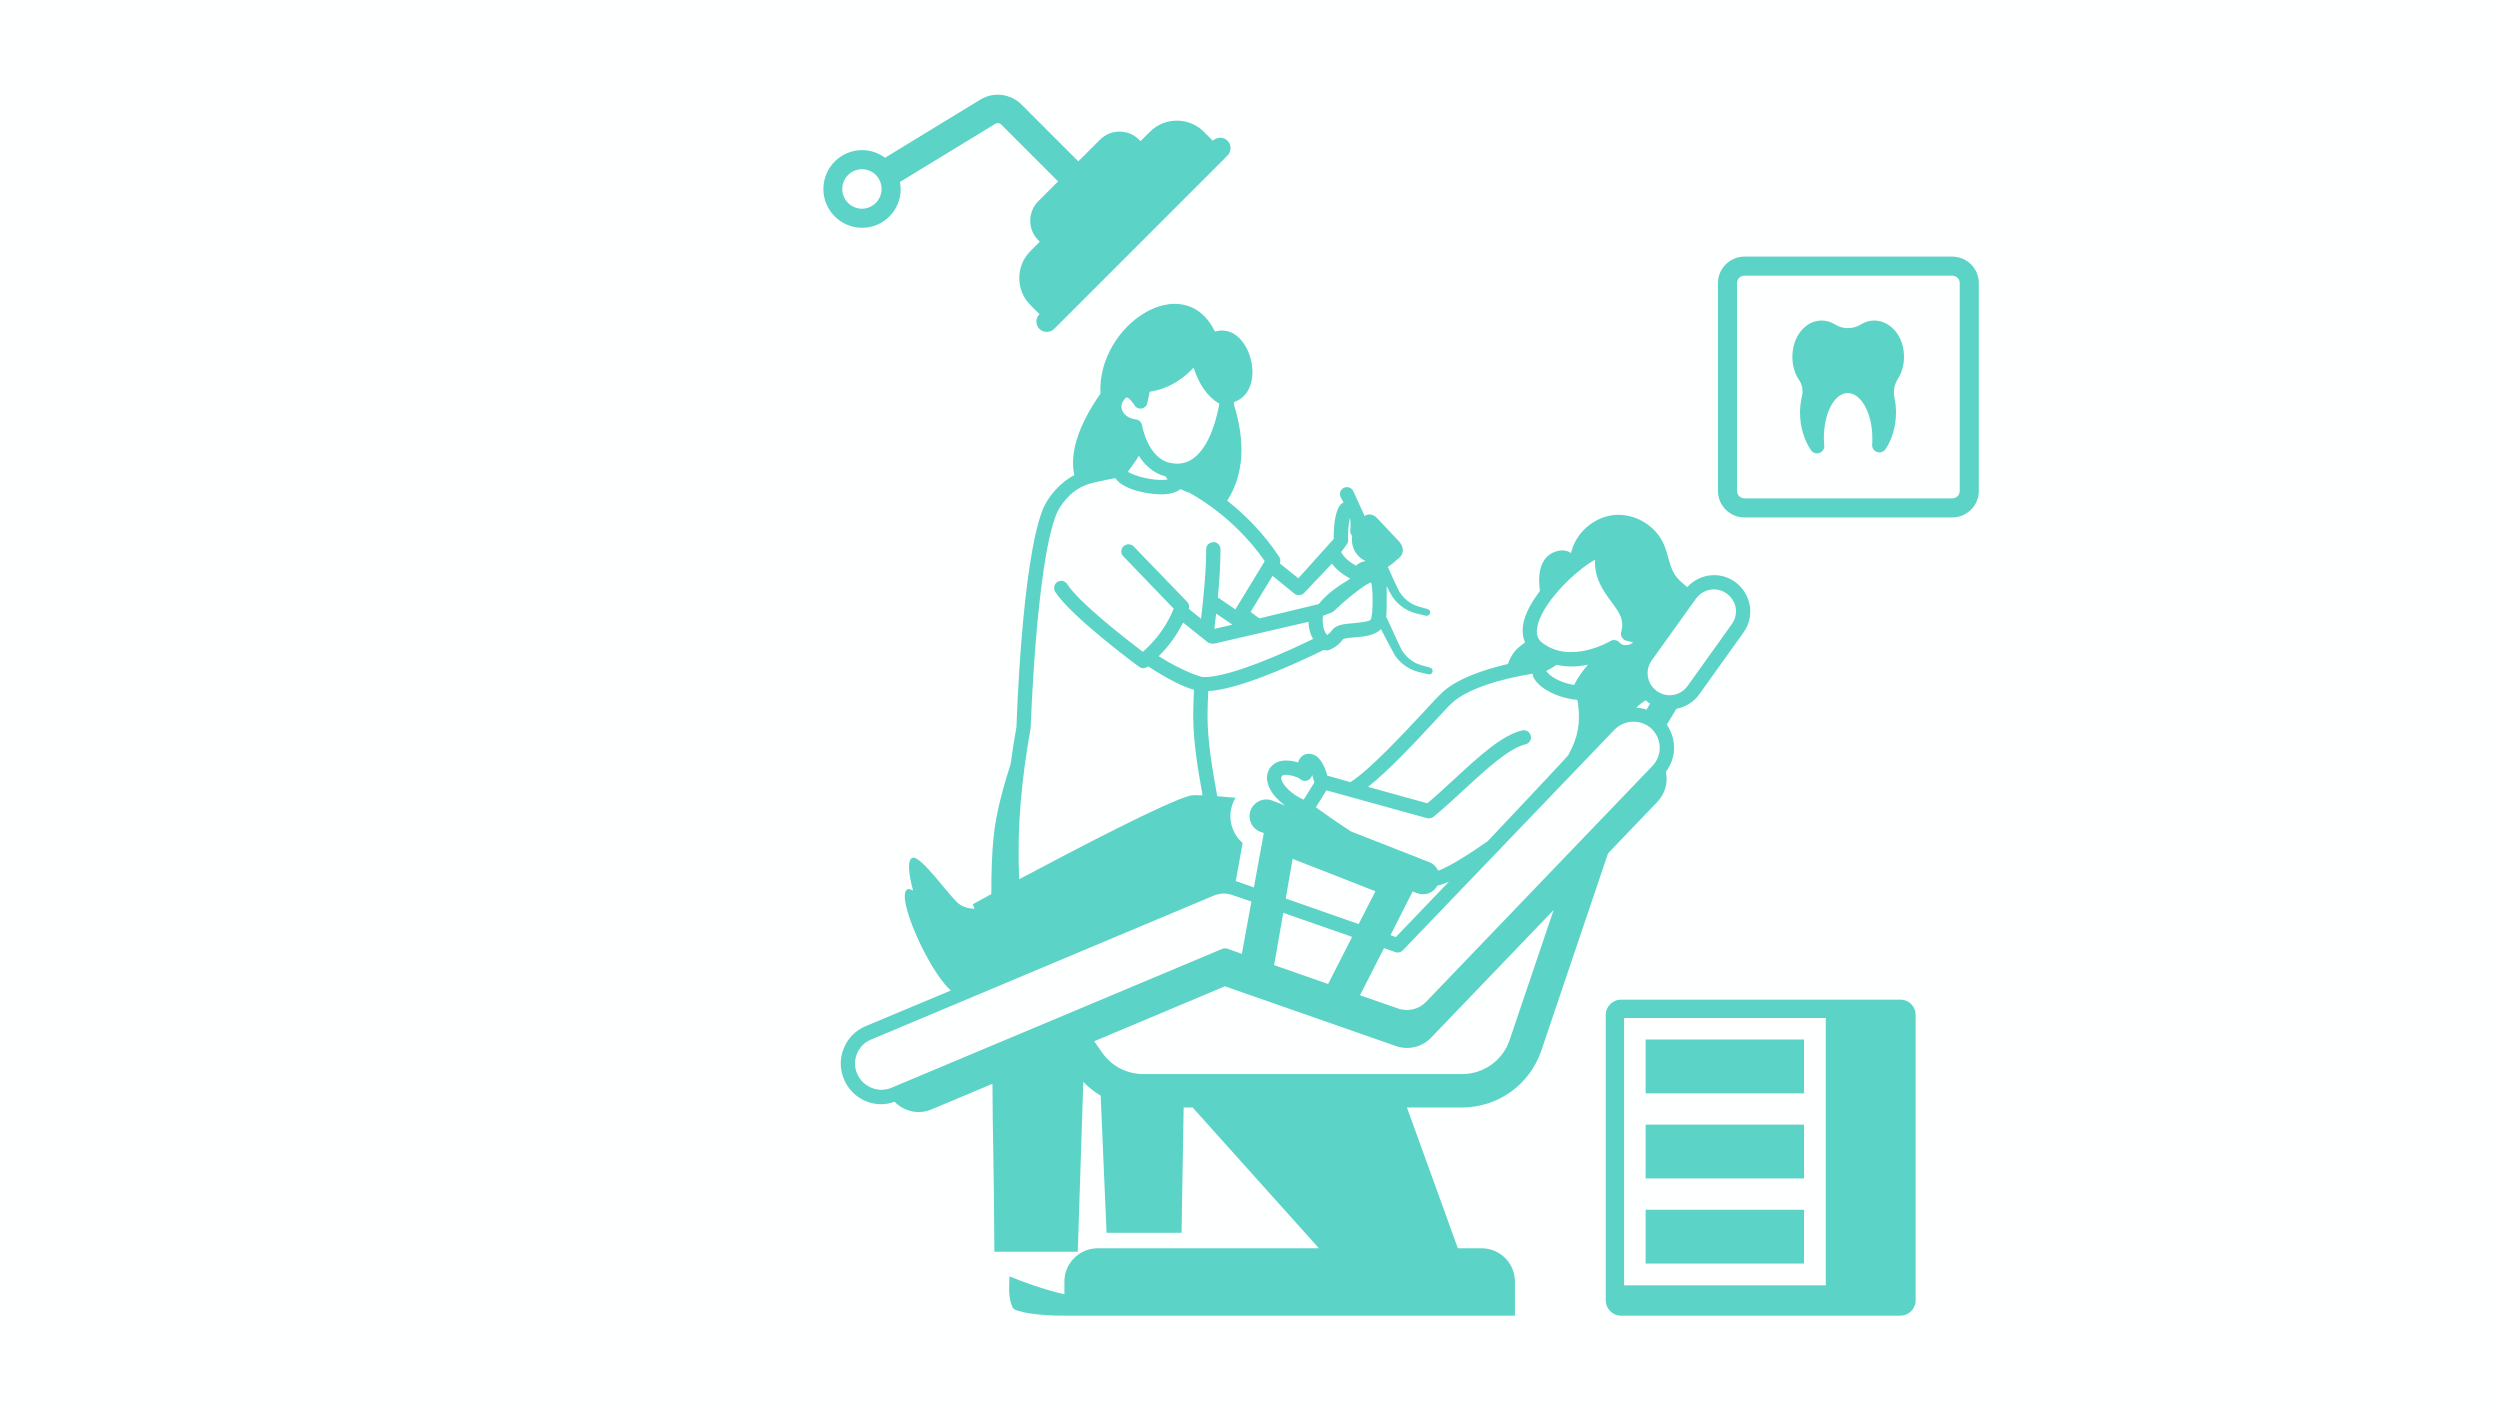 <svg xmlns="http://www.w3.org/2000/svg" xmlns:xlink="http://www.w3.org/1999/xlink" width="1920" zoomAndPan="magnify" viewBox="0 0 1440 810" height="1080" preserveAspectRatio="xMidYMid meet" version="1.0"><defs><clipPath id="4734f83828"><path d="M 484 175 L 1009 175 L 1009 757.93 L 484 757.93 Z M 484 175 " clip-rule="nonzero"/></clipPath><clipPath id="3243448ee7"><path d="M 924 575 L 1104 575 L 1104 757.93 L 924 757.93 Z M 924 575 " clip-rule="nonzero"/></clipPath></defs><rect x="-144" width="1728" fill="#ffffff" y="-81" height="972" fill-opacity="1"/><rect x="-144" width="1728" fill="#feffff" y="-81" height="972" fill-opacity="1"/><g clip-path="url(#4734f83828)"><path fill="#5bd3c7" d="M 1007.898 348.832 C 1006.906 343.336 1003.941 338.5 999.434 335.203 C 990.75 328.938 978.988 330.367 971.848 338.168 C 969.758 336.41 967.668 334.762 966.02 332.785 C 961.625 327.617 961.184 320.254 958.547 313.988 C 954.039 302.996 941.949 295.633 930.078 296.621 C 918.207 297.613 907.438 306.953 904.91 318.605 C 900.953 315.527 894.25 317.285 890.84 320.914 C 887.434 324.539 886.445 329.816 886.555 334.762 C 886.555 336.629 886.773 338.5 886.992 340.367 C 882.926 345.863 879.629 351.359 878.09 356.523 C 876.551 361.582 876.773 366.195 878.422 370.043 C 876.441 371.473 874.574 372.902 872.926 374.66 C 870.945 376.859 869.629 379.605 868.527 382.465 C 855.23 385.543 839.074 390.816 830.281 399.281 C 828.301 401.148 824.676 404.996 820.277 409.832 C 808.406 422.582 788.844 443.574 777.852 450.5 L 764.551 446.762 C 763.012 441.266 760.375 435.66 755.871 434.453 C 753.453 433.793 751.254 434.344 749.605 435.883 C 748.613 436.871 748.066 437.969 747.734 439.18 C 743.121 437.75 737.402 437.309 733.777 440.059 C 730.48 442.586 729.16 446.324 730.039 450.391 C 731.031 455.445 735.207 460.391 740.262 464.02 L 732.898 461.16 C 727.953 459.184 722.348 461.711 720.367 466.656 C 718.5 471.602 720.918 477.098 725.863 479.078 L 727.953 479.844 L 722.238 511.172 L 712.676 507.762 C 712.344 507.652 712.125 507.652 711.793 507.543 L 715.75 485.562 C 709.375 479.957 706.957 471.051 710.035 462.809 C 710.477 461.602 711.027 460.5 711.684 459.512 C 707.949 459.184 704.32 458.852 701.133 458.633 C 698.164 442.035 695.637 427.746 695.527 412.578 C 695.527 407.633 695.746 402.906 695.969 398.07 C 712.453 397.082 740.262 385.211 762.574 374.332 C 763.125 374.441 763.562 374.66 764.113 374.66 C 764.551 374.66 764.992 374.551 765.434 374.441 C 765.98 374.219 770.707 372.461 773.566 368.176 C 774.445 367.625 778.07 367.297 780.488 367.078 C 786.094 366.637 792.141 365.977 795.438 362.352 C 797.965 367.188 800.383 372.023 803.352 377.297 C 805.551 380.594 808.629 383.344 812.035 385.102 C 815.66 387.082 819.398 387.52 822.805 388.398 C 823.793 388.617 824.785 388.07 825.113 387.082 C 825.445 385.98 824.895 384.883 823.793 384.66 L 823.684 384.551 C 820.277 383.562 816.871 382.902 814.234 381.254 C 811.484 379.605 809.176 377.297 807.527 374.66 C 804.559 368.836 801.594 361.91 798.625 355.535 L 798.406 355.645 C 798.953 351.91 798.625 339.379 798.734 337.621 C 799.723 339.598 800.715 341.469 801.922 343.555 C 804.121 346.852 807.199 349.602 810.605 351.359 C 814.234 353.336 817.969 353.777 821.266 354.656 C 822.367 354.875 823.355 354.328 823.684 353.336 C 824.016 352.238 823.465 351.141 822.367 350.918 L 822.258 350.809 C 818.848 349.82 815.441 349.16 812.805 347.512 C 810.055 345.863 807.746 343.555 806.098 340.918 C 803.789 336.52 801.594 331.465 799.395 326.52 C 801.594 325.09 803.352 323.66 804.672 322.344 C 811.156 317.945 806.43 312.559 805.879 311.902 L 793.57 298.82 C 792.25 297.281 789.281 295.086 785.984 297.172 L 779.5 282.883 C 779.5 282.883 779.5 282.773 779.391 282.773 C 778.402 280.797 775.984 280.027 774.004 281.016 C 772.027 282.004 771.258 284.422 772.246 286.402 L 773.895 289.48 C 773.566 289.699 773.125 289.809 772.797 290.027 C 768.621 293.766 768.18 304.535 768.18 310.473 L 747.848 333.113 L 737.184 324.539 C 737.625 323.332 737.625 321.902 736.855 320.805 C 727.293 306.297 716.082 295.633 706.848 288.379 C 716.633 273.211 717.402 254.418 710.695 232.875 C 710.805 232.215 710.805 231.887 710.805 231.555 C 730.699 224.961 720.039 184.953 699.816 190.996 C 681.789 154.176 631.777 187.262 633.867 226.719 C 620.898 245.402 616.062 261.121 618.809 273.652 C 609.578 278.598 603.312 286.949 600.676 293.324 C 588.473 324.32 585.617 415.328 585.508 418.516 C 584.188 425.879 583.09 433.133 582.098 440.277 C 578.031 452.699 573.637 468.523 572.316 482.152 C 571.328 491.605 571 502.598 571 515.016 C 564.402 518.645 560.336 520.844 560.336 520.844 C 560.668 521.832 560.996 522.602 561.324 523.48 C 558.359 523.371 554.949 522.602 552.203 520.512 C 546.707 516.227 530.223 492.156 525.496 494.133 C 522.527 495.344 523.297 503.258 525.934 513.039 C 524.617 512.27 523.406 511.828 522.637 512.27 C 515.602 515.898 534.945 559.422 547.695 570.523 L 498.566 591.078 C 492.852 593.496 488.344 598 486.035 603.824 C 483.617 609.652 483.727 615.918 486.145 621.633 C 489.773 630.426 498.238 636.031 507.578 636.031 C 510.328 636.031 512.855 635.48 515.273 634.602 C 518.898 638.34 523.957 640.535 529.121 640.535 C 531.539 640.535 534.066 640.098 536.598 638.996 L 571.656 624.27 C 571.766 655.266 572.535 671.531 572.758 720.992 L 620.789 720.992 L 623.977 623.172 C 626.941 626.246 630.352 628.887 633.977 631.086 L 637.387 710.109 L 680.578 710.109 L 681.789 637.898 L 686.953 637.898 L 759.715 719.012 L 632.328 719.012 C 621.668 719.012 613.094 727.586 613.094 738.246 L 613.094 745.504 C 601.664 742.973 587.266 737.699 581.441 735.172 C 581.219 742.973 580.781 746.82 583.199 753.086 C 584.297 755.832 598.695 757.922 613.094 757.812 L 872.594 757.812 L 872.594 738.246 C 872.594 727.586 864.023 719.012 853.359 719.012 L 839.73 719.012 L 810.387 637.898 L 842.148 637.898 C 862.812 637.898 881.059 624.82 887.762 605.254 L 926.234 491.496 L 954.699 461.82 C 959.207 456.984 960.855 450.609 959.535 444.562 C 962.613 440.496 964.371 435.551 964.262 430.277 C 964.152 425.66 962.723 421.262 960.086 417.414 L 965.582 408.293 C 970.855 407.305 975.582 404.336 978.77 399.941 L 1004.16 364.438 C 1007.457 359.934 1008.777 354.328 1007.898 348.832 Z M 947.996 403.348 C 948.543 403.898 948.984 404.336 949.535 404.777 C 949.863 404.996 950.191 405.105 950.523 405.215 L 948.434 408.734 C 946.457 408.074 944.477 407.742 942.5 407.633 C 944.039 405.984 945.906 404.555 947.996 403.348 Z M 886.004 358.941 C 890.18 345.094 908.316 328.168 918.758 322.344 C 918.207 333.113 923.594 340.367 927.992 346.414 C 933.047 353.117 935.684 357.184 933.816 364 C 933.488 365.098 933.707 366.309 934.367 367.297 C 935.023 368.285 936.016 368.945 937.223 369.164 C 938.324 369.273 939.641 369.715 940.629 370.043 C 939.75 370.922 938.434 371.473 937.004 371.582 C 936.016 371.691 934.145 371.691 932.828 370.043 C 931.508 368.613 929.309 368.176 927.551 369.273 C 927.332 369.383 904.691 382.902 888.203 370.152 C 886.336 368.613 883.918 365.758 886.004 358.941 Z M 914.691 382.793 C 911.613 386.422 908.867 390.27 906.668 394.555 C 899.086 393.344 892.488 389.609 890.73 386.531 C 890.621 386.531 890.621 386.422 890.621 386.422 C 892.598 385.543 894.578 384.332 896.668 382.902 C 899.523 383.562 902.273 383.895 905.02 383.895 C 908.426 383.895 911.723 383.453 914.691 382.793 Z M 764.004 455.227 L 822.035 471.273 C 823.246 471.602 824.676 471.273 825.664 470.504 C 831.816 465.445 837.863 459.84 843.797 454.348 C 856.219 442.914 869.078 431.043 878.641 428.738 C 880.949 428.188 882.27 425.988 881.719 423.789 C 881.168 421.594 878.969 420.164 876.773 420.715 C 865.121 423.461 852.043 435.551 838.191 448.301 C 832.918 453.137 827.531 458.191 822.145 462.699 L 787.965 453.246 C 799.836 443.906 815.332 427.309 826.324 415.438 C 830.609 410.82 834.016 407.086 835.996 405.215 C 844.898 396.641 865.23 390.816 882.707 388.07 C 882.926 388.949 883.039 389.828 883.586 390.707 C 887.215 396.973 897.656 402.137 908.535 403.129 C 908.648 403.898 908.867 404.668 908.977 405.434 C 910.406 416.867 908.867 424.891 903.371 434.891 C 902.82 435.992 856.879 484.57 856.879 484.57 C 839.844 496.441 831.93 500.289 828.41 501.5 C 827.312 499.301 825.555 497.43 823.137 496.551 L 778.293 478.965 C 769.387 473.25 761.914 467.867 757.957 465.008 Z M 834.566 507.875 L 804.012 539.746 L 800.934 538.648 L 813.684 513.48 L 816.211 514.469 C 817.309 514.906 818.52 515.129 819.617 515.129 C 823.027 515.129 826.324 513.148 827.973 510.07 C 829.84 509.742 832.039 508.973 834.566 507.875 Z M 792.25 513.367 L 782.578 532.273 L 740.59 517.547 L 744.547 494.684 Z M 738.062 448.742 C 737.844 447.641 738.172 447.094 738.832 446.652 C 740.262 445.555 747.188 447.203 748.945 448.742 C 750.266 449.949 752.242 450.168 753.781 449.18 C 754.879 448.629 755.539 447.531 755.758 446.324 C 756.199 447.531 756.641 448.961 757.078 450.719 L 750.922 460.609 C 744.438 457.863 738.832 452.477 738.062 448.742 Z M 739.164 525.789 L 778.84 539.637 L 764.992 566.785 L 733.887 555.906 Z M 692.34 389.938 C 692.34 389.938 682.34 387.41 667.391 377.957 C 673.324 372.133 677.941 365.648 681.461 358.613 L 695.637 369.934 C 696.297 370.594 698.824 370.812 699.047 370.812 L 753.672 358.172 C 753.781 362.129 754.77 365.316 756.309 368.066 C 725.645 382.902 702.562 390.707 692.34 389.938 Z M 699.484 362.238 C 699.812 359.273 700.145 356.414 700.473 353.445 L 709.926 359.82 Z M 789.613 335.531 C 790.82 336.629 791.152 353.996 789.504 356.965 C 788.512 358.172 782.578 358.613 779.832 358.941 C 774.227 359.383 769.5 359.82 767.191 363.121 C 766.312 364.328 765.32 365.098 764.441 365.758 C 763.012 364.219 761.363 361.141 762.023 354.656 L 766.859 352.898 C 767.52 352.68 767.961 352.348 768.398 351.91 C 777.301 343.336 787.633 335.75 789.613 335.531 Z M 776.531 311.902 C 776.312 306.844 776.754 301.348 777.523 298.273 C 777.961 300.031 778.07 302.887 777.742 305.527 C 777.523 306.734 778.07 307.832 778.84 308.715 C 778.402 312.34 779.062 315.859 781.258 318.824 C 782.688 320.805 784.555 322.23 786.645 323.223 C 783.348 323.441 781.039 325.859 781.039 325.859 C 776.863 323.441 774.113 321.023 772.465 317.945 C 772.465 317.945 776.531 313 776.531 311.902 Z M 745.539 341.906 C 746.309 342.566 747.297 342.785 748.176 342.785 C 749.273 342.785 750.375 342.348 751.145 341.578 L 767.191 324.648 C 769.609 327.949 773.016 330.695 777.742 333.332 C 773.457 336.191 765.543 340.367 759.605 347.953 L 725.426 356.195 C 723.664 354.984 722.016 353.777 720.367 352.457 L 733.008 331.684 Z M 647.715 230.016 C 648.156 229.355 648.707 228.918 649.035 228.918 C 650.133 229.027 652.223 231.336 653.32 233.203 C 654.09 234.742 655.852 235.512 657.5 235.293 C 659.258 235.074 660.574 233.754 660.906 231.996 L 662.227 225.621 C 674.094 223.863 682.559 217.156 687.504 211.77 C 690.801 221.773 695.637 228.586 702.344 232.543 C 701.133 239.359 697.285 256.945 687.285 264.09 C 683.438 266.836 679.043 267.715 673.984 266.617 C 661.125 263.98 657.828 245.184 657.828 244.965 C 657.5 243.207 656.07 241.777 654.199 241.559 C 650.465 241.117 647.496 239.141 646.398 236.391 C 645.52 234.191 645.957 231.996 647.715 230.016 Z M 672.555 276.18 C 670.25 276.617 666.512 276.617 661.566 275.738 C 654.969 274.531 650.902 272.551 649.586 271.781 C 651.672 269.035 654.531 265.078 655.961 262.551 C 659.258 267.715 664.203 272.551 671.348 274.422 C 671.785 274.969 672.117 275.629 672.555 276.18 Z M 593.641 419.395 C 593.75 418.516 596.719 326.078 608.367 296.402 C 610.125 291.898 615.73 283.215 625.184 279.477 C 628.59 278.047 636.945 276.398 642.441 275.41 C 644.859 279.035 650.465 282.004 658.926 283.652 C 662.227 284.312 665.742 284.754 668.93 284.754 C 673.438 284.754 677.391 283.762 679.922 281.785 C 680.359 281.895 680.691 282.004 681.02 282.223 C 682.559 282.883 684.098 283.543 685.418 283.984 C 685.637 284.203 710.367 296.844 728.5 323.223 L 711.574 351.027 L 701.465 344.105 C 702.344 334.98 703 325.75 703 316.406 C 703 314.098 701.133 312.23 698.934 312.23 C 696.297 312.559 694.758 314.098 694.758 316.406 C 694.758 326.078 693.988 335.641 693 345.203 C 693 345.312 693 345.312 693 345.422 C 692.672 349.051 692.23 352.68 691.789 356.414 L 684.758 350.699 C 685.195 349.379 684.867 347.84 683.879 346.742 L 652.992 314.758 C 651.344 313.109 648.816 313.109 647.168 314.648 C 645.52 316.188 645.406 318.824 647.059 320.473 L 676.074 350.59 C 672.336 359.82 666.621 367.957 658.598 375.211 C 658.488 375.211 658.379 375.32 658.27 375.43 C 649.477 368.836 621.559 347.184 614.742 336.52 C 613.535 334.543 611.004 333.992 609.027 335.203 C 607.16 336.41 606.609 339.047 607.816 340.918 C 616.723 354.875 654.422 382.902 656.07 384.004 C 656.73 384.551 657.609 384.883 658.488 384.883 C 659.367 384.883 660.355 384.551 661.125 383.895 L 661.234 383.781 C 672.668 391.148 681.461 395.652 687.723 397.301 C 687.504 402.359 687.285 407.414 687.285 412.691 C 687.395 427.859 689.922 442.586 692.672 458.082 C 689.262 457.973 686.734 457.973 685.527 458.305 C 672.777 461.379 619.91 488.969 587.047 506.445 C 585.727 474.57 588.582 448.082 593.641 419.395 Z M 513.402 626.578 C 506.039 629.766 496.809 626.027 493.73 618.445 C 492.082 614.816 492.082 610.641 493.621 606.902 C 495.16 603.168 498.016 600.309 501.754 598.77 L 699.047 515.898 C 701.023 515.129 703 514.688 704.98 514.688 C 706.629 514.688 708.277 515.016 709.926 515.566 L 720.809 519.305 L 715.312 549.418 L 706.957 546.453 C 705.969 546.121 704.98 546.23 703.992 546.562 Z M 869.52 599.102 C 865.562 610.859 854.57 618.664 842.148 618.664 L 658.598 618.664 C 649.145 618.664 640.352 614.156 634.965 606.465 L 630.242 599.758 L 705.531 568.105 L 804.012 602.508 C 811.156 605.035 818.957 603.168 824.234 597.781 L 894.906 524.141 Z M 951.73 441.266 L 821.266 577.227 C 817.199 581.402 810.934 582.832 805.441 580.965 L 783.348 573.27 L 797.195 546.121 L 803.789 548.43 C 805.219 548.98 806.977 548.539 808.078 547.332 L 929.969 420.273 C 935.793 414.34 945.355 414.117 951.402 419.832 C 954.262 422.691 955.91 426.43 956.02 430.496 C 956.02 434.562 954.59 438.301 951.73 441.266 Z M 997.457 359.602 L 972.066 395.105 C 970.086 397.852 967.121 399.719 963.82 400.27 C 960.414 400.82 957.117 400.051 954.371 398.07 C 951.621 396.094 949.754 393.234 949.203 389.828 C 948.656 386.531 949.422 383.125 951.402 380.375 L 976.902 344.766 C 979.43 341.355 983.277 339.488 987.234 339.488 C 989.762 339.488 992.398 340.258 994.598 341.906 C 997.344 343.887 999.215 346.852 999.762 350.148 C 1000.312 353.445 999.434 356.855 997.457 359.602 Z M 997.457 359.602 " fill-opacity="1" fill-rule="nonzero"/></g><g clip-path="url(#3243448ee7)"><path fill="#5bd3c7" d="M 1094.617 575.797 L 933.707 575.797 C 928.871 575.797 924.914 579.754 924.914 584.59 L 924.914 749.02 C 924.914 753.855 928.871 757.812 933.707 757.812 L 1094.617 757.812 C 1099.453 757.812 1103.41 753.855 1103.41 749.02 L 1103.41 584.59 C 1103.41 579.754 1099.562 575.797 1094.617 575.797 Z M 935.465 586.352 L 1051.641 586.352 L 1051.641 740.336 L 935.465 740.336 Z M 935.465 586.352 " fill-opacity="1" fill-rule="nonzero"/></g><path fill="#5bd3c7" d="M 518.789 108.895 C 518.789 107.465 518.57 106.145 518.352 104.828 L 573.305 71.305 C 574.406 70.645 575.836 70.754 576.715 71.742 L 609.469 104.496 L 598.035 115.93 C 591.883 122.082 591.883 132.195 598.035 138.352 L 598.914 139.23 L 593.531 144.613 C 584.957 153.188 584.957 167.148 593.531 175.719 L 598.695 180.887 L 598.695 180.996 C 596.387 183.305 596.387 187.152 598.695 189.461 C 601.004 191.766 604.852 191.766 607.16 189.461 L 707.07 89.551 C 709.375 87.242 709.375 83.395 707.07 81.086 C 704.762 78.777 700.914 78.777 698.605 81.086 L 693.441 75.922 C 684.867 67.348 670.906 67.348 662.336 75.922 L 656.949 81.305 L 656.07 80.426 C 649.914 74.273 639.801 74.273 633.648 80.426 L 621.117 92.957 L 588.363 60.203 C 582.098 53.938 572.316 52.73 564.734 57.344 L 509.777 90.867 C 506.039 88.121 501.535 86.473 496.586 86.473 C 484.277 86.473 474.277 96.473 474.277 108.895 C 474.277 121.203 484.277 131.207 496.586 131.207 C 508.898 131.207 518.789 121.203 518.789 108.895 Z M 485.156 108.895 C 485.156 102.52 490.215 97.465 496.477 97.465 C 502.742 97.465 507.797 102.52 507.797 108.895 C 507.797 115.051 502.742 120.215 496.477 120.215 C 490.215 120.215 485.156 115.051 485.156 108.895 Z M 485.156 108.895 " fill-opacity="1" fill-rule="nonzero"/><path fill="#5bd3c7" d="M 1124.512 147.801 L 1004.82 147.801 C 996.465 147.801 989.543 154.617 989.543 162.969 L 989.543 282.773 C 989.543 291.129 996.355 298.051 1004.82 298.051 L 1124.512 298.051 C 1132.867 298.051 1139.789 291.238 1139.789 282.773 L 1139.789 162.969 C 1139.789 154.617 1132.867 147.801 1124.512 147.801 Z M 1128.801 282.773 C 1128.801 285.082 1126.93 287.062 1124.512 287.062 L 1004.82 287.062 C 1002.512 287.062 1000.531 285.191 1000.531 282.773 L 1000.531 162.969 C 1000.531 160.664 1002.402 158.793 1004.82 158.793 L 1124.512 158.793 C 1126.82 158.793 1128.801 160.664 1128.801 162.969 Z M 1128.801 282.773 " fill-opacity="1" fill-rule="nonzero"/><path fill="#5bd3c7" d="M 1079.449 184.621 C 1076.812 184.621 1074.285 185.391 1071.977 186.82 C 1067.359 189.68 1061.645 189.789 1057.027 186.93 C 1054.719 185.504 1052.082 184.621 1049.332 184.621 C 1039.77 184.621 1032.406 193.965 1032.406 205.508 C 1032.406 210.672 1033.836 215.398 1036.363 219.023 C 1038.23 221.773 1038.672 225.18 1037.902 228.367 C 1037.242 231.227 1036.805 234.414 1036.805 237.602 C 1036.805 245.953 1039.223 253.539 1043.18 259.363 C 1045.598 262.879 1051.203 260.793 1050.762 256.504 C 1050.652 255.078 1050.543 253.648 1050.543 252.219 C 1050.543 238.039 1056.586 226.391 1064.281 226.391 C 1071.977 226.391 1078.461 238.039 1078.461 252.219 C 1078.461 253.426 1078.461 254.746 1078.352 255.957 C 1078.02 260.461 1083.734 262.332 1086.152 258.594 C 1089.891 252.879 1092.09 245.625 1092.09 237.711 C 1092.09 234.961 1091.871 232.324 1091.32 229.797 C 1090.441 225.84 1090.988 221.664 1093.078 218.367 C 1095.387 214.848 1096.707 210.453 1096.707 205.617 C 1096.816 193.965 1089.121 184.621 1079.449 184.621 Z M 1079.449 184.621 " fill-opacity="1" fill-rule="nonzero"/><path fill="#5bd3c7" d="M 947.887 598.77 L 1039.113 598.77 L 1039.113 629.766 L 947.887 629.766 Z M 947.887 598.77 " fill-opacity="1" fill-rule="nonzero"/><path fill="#5bd3c7" d="M 947.887 696.812 L 1039.113 696.812 L 1039.113 727.805 L 947.887 727.805 Z M 947.887 696.812 " fill-opacity="1" fill-rule="nonzero"/><path fill="#5bd3c7" d="M 947.887 647.789 L 1039.113 647.789 L 1039.113 678.785 L 947.887 678.785 Z M 947.887 647.789 " fill-opacity="1" fill-rule="nonzero"/></svg>